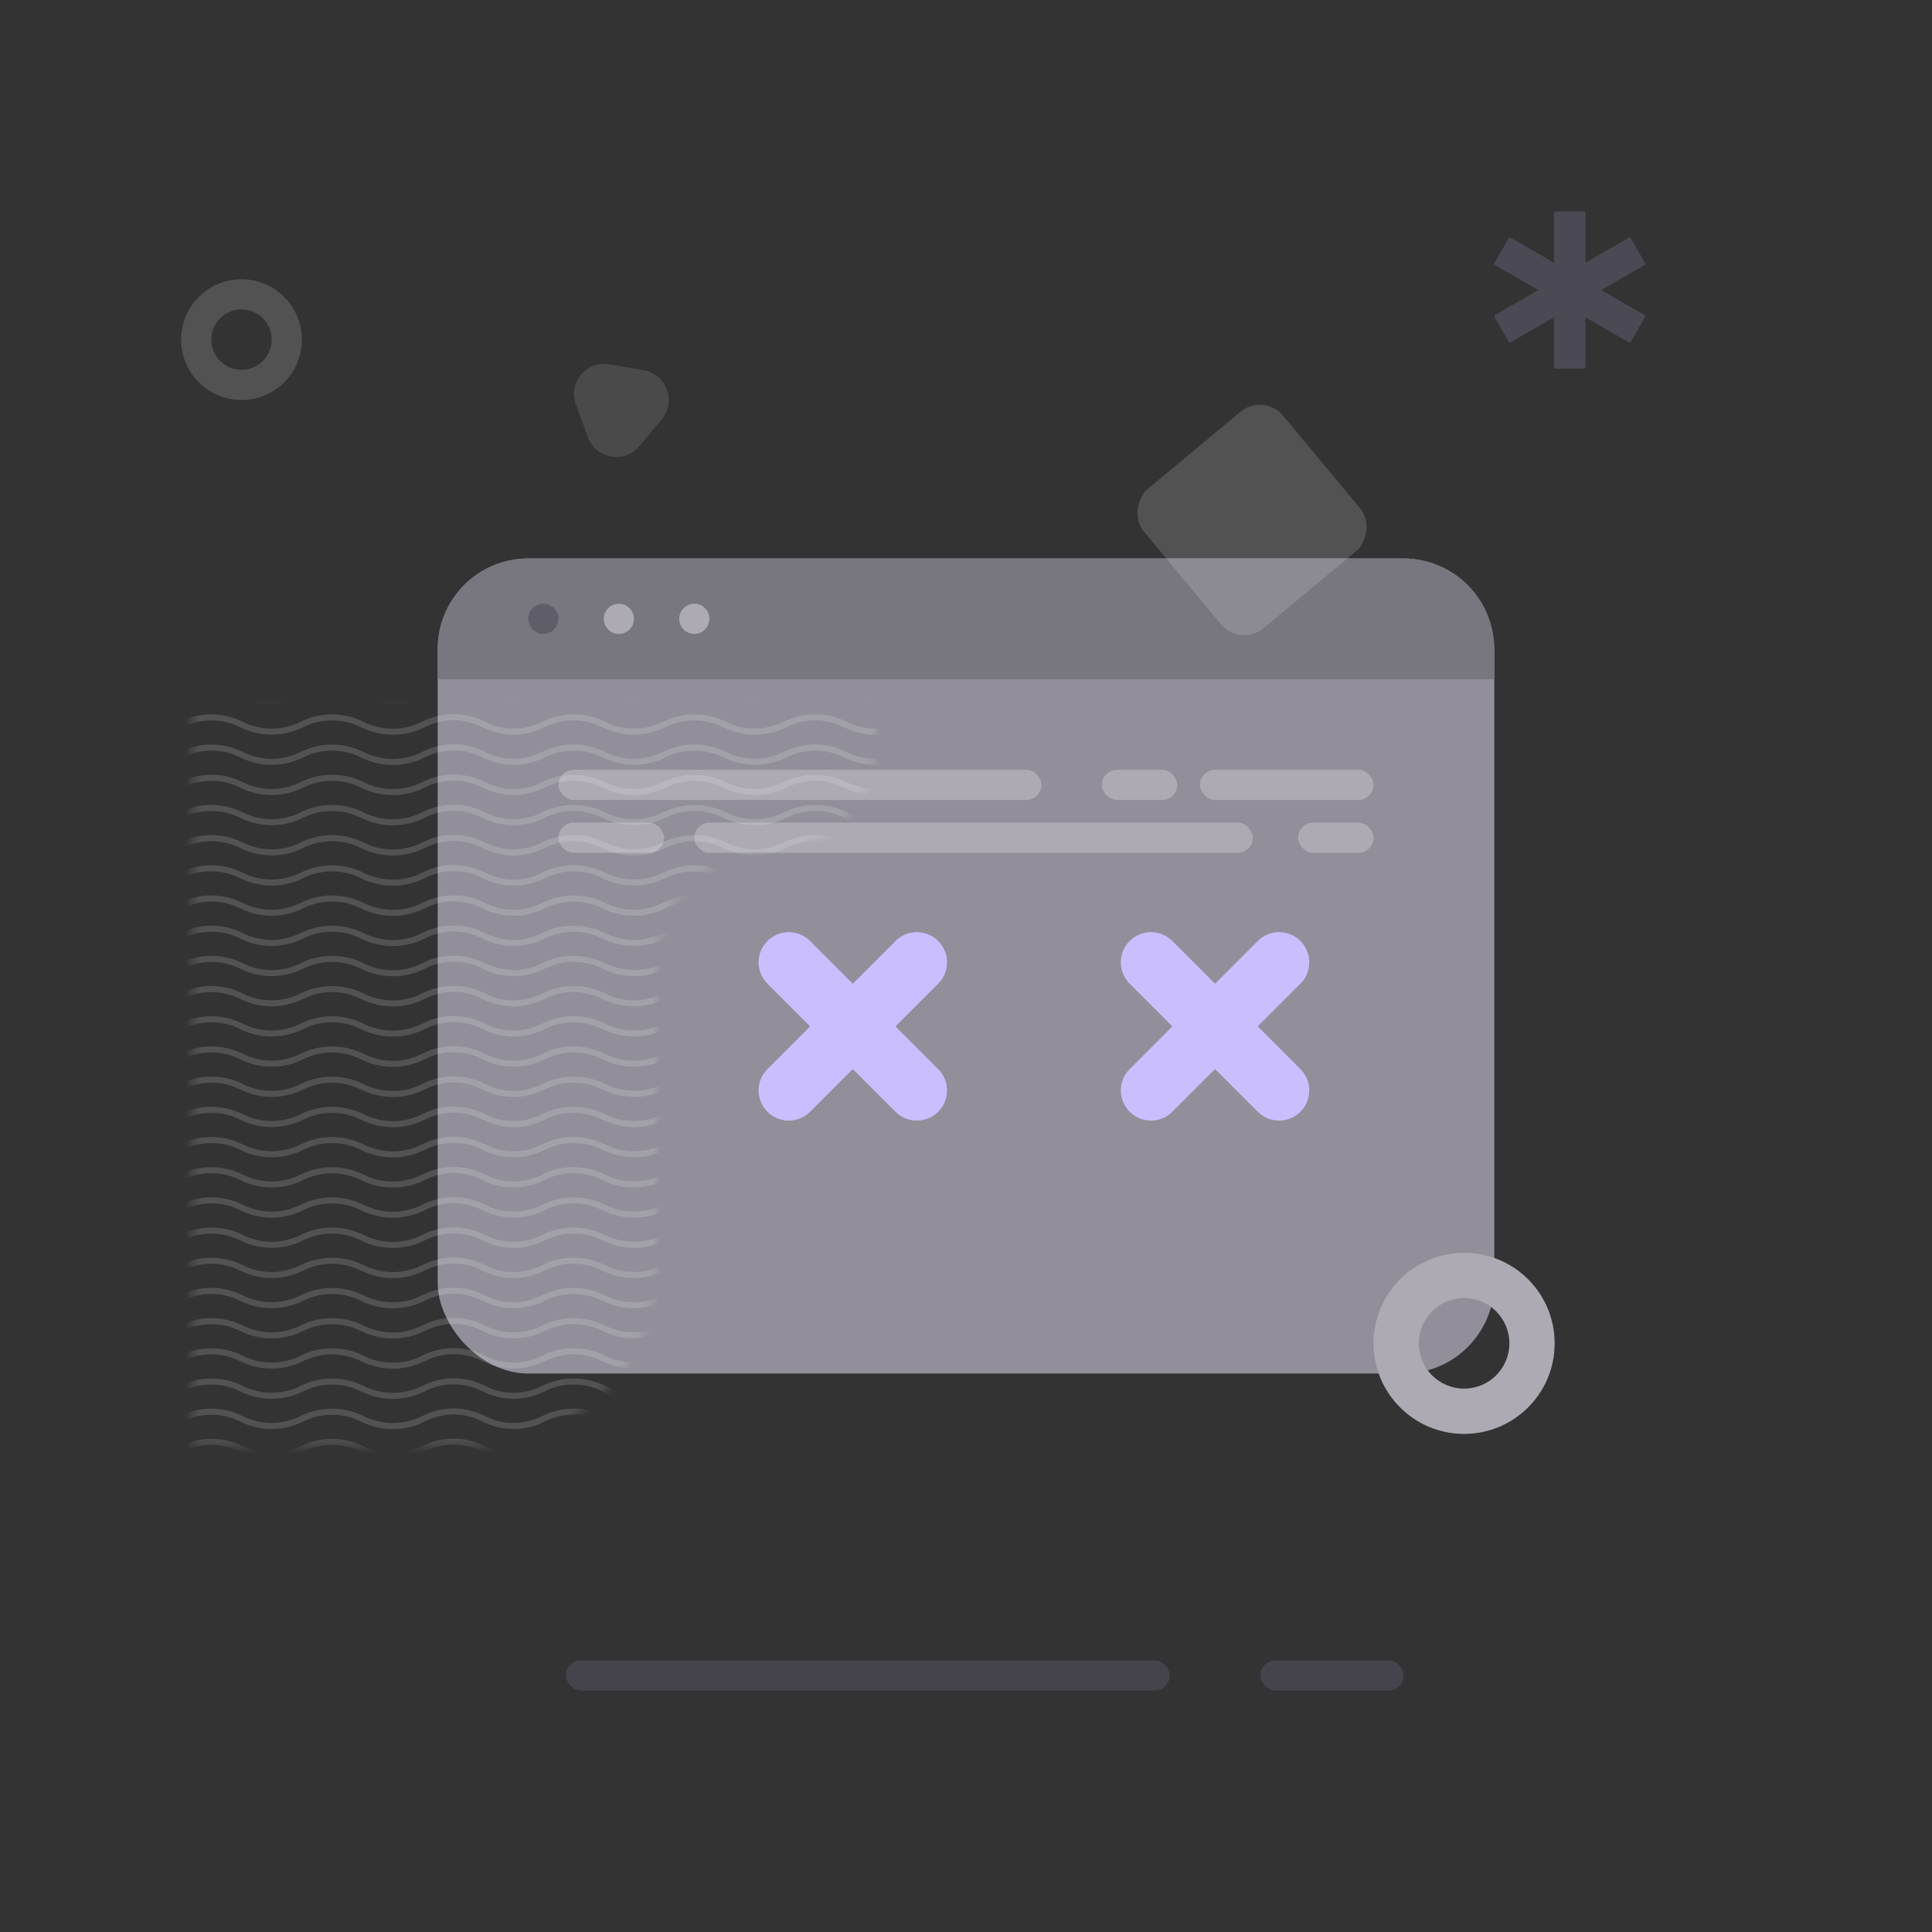 <svg width="256" height="256" viewBox="0 0 256 256" fill="none" xmlns="http://www.w3.org/2000/svg">
<rect x="0" y="0" width="256" height="256" fill="#333333" stroke="none"/>
<rect x="58" y="74" width="140" height="108" rx="12" fill="#928F9A"/>
<mask id="mask0_5321_35616" style="mask-type:alpha" maskUnits="userSpaceOnUse" x="58" y="74" width="140" height="108">
<rect x="58" y="74" width="140" height="108" rx="12.191" fill="#928F9A"/>
</mask>
<g mask="url(#mask0_5321_35616)">
</g>
<path d="M58 86C58 79.373 63.373 74 70 74H186C192.627 74 198 79.373 198 86V90H58V86Z" fill="#78767F"/>
<path fill-rule="evenodd" clip-rule="evenodd" d="M101.686 124.686C100.124 126.248 100.124 128.781 101.686 130.343L107.343 136L101.687 141.657C100.125 143.219 100.125 145.751 101.687 147.313C103.249 148.876 105.782 148.876 107.344 147.313L113 141.657L118.656 147.313C120.219 148.875 122.751 148.875 124.313 147.313C125.875 145.751 125.875 143.219 124.313 141.657L118.657 136L124.315 130.343C125.877 128.781 125.877 126.248 124.315 124.686C122.753 123.124 120.22 123.124 118.658 124.686L113 130.344L107.343 124.686C105.781 123.124 103.248 123.124 101.686 124.686Z" fill="#CABEFF"/>
<path fill-rule="evenodd" clip-rule="evenodd" d="M149.686 124.686C148.124 126.248 148.124 128.781 149.686 130.343L155.343 136L149.687 141.657C148.125 143.219 148.125 145.751 149.687 147.313C151.249 148.876 153.782 148.876 155.344 147.313L161 141.657L166.656 147.313C168.219 148.875 170.751 148.875 172.313 147.313C173.875 145.751 173.875 143.219 172.313 141.657L166.657 136L172.315 130.343C173.877 128.781 173.877 126.248 172.315 124.686C170.753 123.124 168.22 123.124 166.658 124.686L161 130.344L155.343 124.686C153.781 123.124 151.248 123.124 149.686 124.686Z" fill="#CABEFF"/>
<circle cx="72" cy="82" r="2" fill="#5F5D67"/>
<circle cx="82" cy="82" r="2" fill="#ADAAB4"/>
<circle cx="92" cy="82" r="2" fill="#ADAAB4"/>
<rect x="74" y="102" width="64" height="4" rx="2" fill="#ADAAB4"/>
<rect x="74" y="109" width="14" height="4" rx="2" fill="#ADAAB4"/>
<rect x="172" y="109" width="10" height="4" rx="2" fill="#ADAAB4"/>
<rect x="92" y="109" width="74" height="4" rx="2" fill="#ADAAB4"/>
<rect x="146" y="102" width="10" height="4" rx="2" fill="#ADAAB4"/>
<rect x="159" y="102" width="23" height="4" rx="2" fill="#ADAAB4"/>
<mask id="mask1_5321_35616" style="mask-type:alpha" maskUnits="userSpaceOnUse" x="25" y="93" width="92" height="99">
<path d="M116 98.5V94H25.5V191.5H63C76.255 191.5 87 180.755 87 167.5V127.5C87 119.492 93.492 113 101.5 113C109.508 113 116 106.508 116 98.5Z" fill="white" stroke="#F7F8F8" stroke-opacity="0.16" stroke-linecap="round" stroke-linejoin="round"/>
</mask>
<g mask="url(#mask1_5321_35616)">
<path d="M-4 90L1.52588e-05 92C2.518 93.259 5.482 93.259 8 92V92C10.518 90.741 13.482 90.741 16 92V92C18.518 93.259 21.482 93.259 24 92V92C26.518 90.741 29.482 90.741 32 92V92C34.518 93.259 37.482 93.259 40 92V92C42.518 90.741 45.495 90.748 48.013 92.007V92.007C50.518 93.259 53.476 93.281 55.994 92.055L56.304 91.904C58.765 90.706 61.646 90.736 64.081 91.987V91.987C66.545 93.252 69.463 93.268 71.94 92.03L72.027 91.987C74.528 90.736 77.485 90.743 79.986 91.993V91.993C82.504 93.252 85.485 93.258 88.003 91.999V91.999C90.518 90.741 93.511 90.751 96.029 92.003V92.003C98.54 93.251 101.522 93.26 104.028 92.004V92.004C106.542 90.743 109.504 90.742 112.019 92.001V92.001C114.532 93.259 117.491 93.259 120.004 92.001L124 90" stroke="#F7F8F8" stroke-opacity="0.16" stroke-width="0.8"/>
<path d="M-4 94L1.52588e-05 96C2.518 97.259 5.482 97.259 8 96V96C10.518 94.741 13.482 94.741 16 96V96C18.518 97.259 21.482 97.259 24 96V96C26.518 94.741 29.482 94.741 32 96V96C34.518 97.259 37.482 97.259 40 96V96C42.518 94.741 45.495 94.748 48.013 96.007V96.007C50.518 97.259 53.476 97.281 55.994 96.055L56.304 95.904C58.765 94.706 61.646 94.736 64.081 95.987V95.987C66.545 97.252 69.463 97.268 71.94 96.03L72.027 95.987C74.528 94.736 77.485 94.743 79.986 95.993V95.993C82.504 97.252 85.485 97.258 88.003 95.999V95.999C90.518 94.741 93.511 94.751 96.029 96.003V96.003C98.54 97.251 101.522 97.26 104.028 96.004V96.004C106.542 94.743 109.504 94.742 112.019 96.001V96.001C114.532 97.259 117.491 97.259 120.004 96.001L124 94" stroke="#F7F8F8" stroke-opacity="0.16" stroke-width="0.8"/>
<path d="M-4 98L1.52588e-05 100C2.518 101.259 5.482 101.259 8 100V100C10.518 98.741 13.482 98.741 16 100V100C18.518 101.259 21.482 101.259 24 100V100C26.518 98.741 29.482 98.741 32 100V100C34.518 101.259 37.482 101.259 40 100V100C42.518 98.741 45.495 98.748 48.013 100.007V100.007C50.518 101.259 53.476 101.281 55.994 100.055L56.304 99.904C58.765 98.706 61.646 98.736 64.081 99.987V99.987C66.545 101.253 69.463 101.268 71.94 100.03L72.027 99.987C74.528 98.736 77.485 98.743 79.986 99.993V99.993C82.504 101.252 85.485 101.258 88.003 99.999V99.999C90.518 98.741 93.511 98.751 96.029 100.003V100.003C98.54 101.251 101.522 101.26 104.028 100.004V100.004C106.542 98.743 109.504 98.742 112.019 100.001V100.001C114.532 101.259 117.491 101.259 120.004 100.001L124 98" stroke="#F7F8F8" stroke-opacity="0.16" stroke-width="0.8"/>
<path d="M-4 102L1.52588e-05 104C2.518 105.259 5.482 105.259 8 104V104C10.518 102.741 13.482 102.741 16 104V104C18.518 105.259 21.482 105.259 24 104V104C26.518 102.741 29.482 102.741 32 104V104C34.518 105.259 37.482 105.259 40 104V104C42.518 102.741 45.495 102.748 48.013 104.007V104.007C50.518 105.259 53.476 105.281 55.994 104.055L56.304 103.904C58.765 102.706 61.646 102.736 64.081 103.987V103.987C66.545 105.253 69.463 105.268 71.94 104.03L72.027 103.987C74.528 102.736 77.485 102.743 79.986 103.993V103.993C82.504 105.252 85.485 105.258 88.003 103.999V103.999C90.518 102.741 93.511 102.751 96.029 104.003V104.003C98.54 105.251 101.522 105.26 104.028 104.004V104.004C106.542 102.743 109.504 102.742 112.019 104.001V104.001C114.532 105.259 117.491 105.259 120.004 104.001L124 102" stroke="#F7F8F8" stroke-opacity="0.16" stroke-width="0.8"/>
<path d="M-4 106L1.52588e-05 108C2.518 109.259 5.482 109.259 8 108V108C10.518 106.741 13.482 106.741 16 108V108C18.518 109.259 21.482 109.259 24 108V108C26.518 106.741 29.482 106.741 32 108V108C34.518 109.259 37.482 109.259 40 108V108C42.518 106.741 45.495 106.748 48.013 108.007V108.007C50.518 109.259 53.476 109.281 55.994 108.055L56.304 107.904C58.765 106.706 61.646 106.736 64.081 107.987V107.987C66.545 109.253 69.463 109.268 71.94 108.03L72.027 107.987C74.528 106.736 77.485 106.743 79.986 107.993V107.993C82.504 109.252 85.485 109.258 88.003 107.999V107.999C90.518 106.741 93.511 106.751 96.029 108.003V108.003C98.54 109.251 101.522 109.26 104.028 108.004V108.004C106.542 106.743 109.504 106.742 112.019 108.001V108.001C114.532 109.259 117.491 109.259 120.004 108.001L124 106" stroke="#F7F8F8" stroke-opacity="0.16" stroke-width="0.8"/>
<path d="M-4 110L1.52588e-05 112C2.518 113.259 5.482 113.259 8 112V112C10.518 110.741 13.482 110.741 16 112V112C18.518 113.259 21.482 113.259 24 112V112C26.518 110.741 29.482 110.741 32 112V112C34.518 113.259 37.482 113.259 40 112V112C42.518 110.741 45.495 110.748 48.013 112.007V112.007C50.518 113.259 53.476 113.281 55.994 112.055L56.304 111.904C58.765 110.706 61.646 110.736 64.081 111.987V111.987C66.545 113.253 69.463 113.268 71.94 112.03L72.027 111.987C74.528 110.736 77.485 110.743 79.986 111.993V111.993C82.504 113.252 85.485 113.258 88.003 111.999V111.999C90.518 110.741 93.511 110.751 96.029 112.003V112.003C98.54 113.251 101.522 113.26 104.028 112.004V112.004C106.542 110.743 109.504 110.742 112.019 112.001V112.001C114.532 113.259 117.491 113.259 120.004 112.001L124 110" stroke="#F7F8F8" stroke-opacity="0.16" stroke-width="0.8"/>
<path d="M-4 114L1.52588e-05 116C2.518 117.259 5.482 117.259 8 116V116C10.518 114.741 13.482 114.741 16 116V116C18.518 117.259 21.482 117.259 24 116V116C26.518 114.741 29.482 114.741 32 116V116C34.518 117.259 37.482 117.259 40 116V116C42.518 114.741 45.495 114.748 48.013 116.007V116.007C50.518 117.259 53.476 117.281 55.994 116.055L56.304 115.904C58.765 114.706 61.646 114.736 64.081 115.987V115.987C66.545 117.253 69.463 117.268 71.94 116.03L72.027 115.987C74.528 114.736 77.485 114.743 79.986 115.993V115.993C82.504 117.252 85.485 117.258 88.003 115.999V115.999C90.518 114.741 93.511 114.751 96.029 116.003V116.003C98.54 117.251 101.522 117.26 104.028 116.004V116.004C106.542 114.743 109.504 114.742 112.019 116.001V116.001C114.532 117.259 117.491 117.259 120.004 116.001L124 114" stroke="#F7F8F8" stroke-opacity="0.16" stroke-width="0.8"/>
<path d="M-4 118L1.52588e-05 120C2.518 121.259 5.482 121.259 8 120V120C10.518 118.741 13.482 118.741 16 120V120C18.518 121.259 21.482 121.259 24 120V120C26.518 118.741 29.482 118.741 32 120V120C34.518 121.259 37.482 121.259 40 120V120C42.518 118.741 45.495 118.748 48.013 120.007V120.007C50.518 121.259 53.476 121.281 55.994 120.055L56.304 119.904C58.765 118.706 61.646 118.736 64.081 119.987V119.987C66.545 121.253 69.463 121.268 71.94 120.03L72.027 119.987C74.528 118.736 77.485 118.743 79.986 119.993V119.993C82.504 121.252 85.485 121.258 88.003 119.999V119.999C90.518 118.741 93.511 118.751 96.029 120.003V120.003C98.54 121.251 101.522 121.26 104.028 120.004V120.004C106.542 118.743 109.504 118.742 112.019 120.001V120.001C114.532 121.259 117.491 121.259 120.004 120.001L124 118" stroke="#F7F8F8" stroke-opacity="0.16" stroke-width="0.8"/>
<path d="M-4 122L1.52588e-05 124C2.518 125.259 5.482 125.259 8 124V124C10.518 122.741 13.482 122.741 16 124V124C18.518 125.259 21.482 125.259 24 124V124C26.518 122.741 29.482 122.741 32 124V124C34.518 125.259 37.482 125.259 40 124V124C42.518 122.741 45.495 122.748 48.013 124.007V124.007C50.518 125.259 53.476 125.281 55.994 124.055L56.304 123.904C58.765 122.706 61.646 122.736 64.081 123.987V123.987C66.545 125.253 69.463 125.268 71.94 124.03L72.027 123.987C74.528 122.736 77.485 122.743 79.986 123.993V123.993C82.504 125.252 85.485 125.258 88.003 123.999V123.999C90.518 122.741 93.511 122.751 96.029 124.003V124.003C98.54 125.251 101.522 125.26 104.028 124.004V124.004C106.542 122.743 109.504 122.742 112.019 124.001V124.001C114.532 125.259 117.491 125.259 120.004 124.001L124 122" stroke="#F7F8F8" stroke-opacity="0.16" stroke-width="0.8"/>
<path d="M-4 126L1.52588e-05 128C2.518 129.259 5.482 129.259 8 128V128C10.518 126.741 13.482 126.741 16 128V128C18.518 129.259 21.482 129.259 24 128V128C26.518 126.741 29.482 126.741 32 128V128C34.518 129.259 37.482 129.259 40 128V128C42.518 126.741 45.495 126.748 48.013 128.007V128.007C50.518 129.259 53.476 129.281 55.994 128.055L56.304 127.904C58.765 126.706 61.646 126.736 64.081 127.987V127.987C66.545 129.253 69.463 129.268 71.94 128.03L72.027 127.987C74.528 126.736 77.485 126.743 79.986 127.993V127.993C82.504 129.252 85.485 129.258 88.003 127.999V127.999C90.518 126.741 93.511 126.751 96.029 128.003V128.003C98.54 129.251 101.522 129.26 104.028 128.004V128.004C106.542 126.743 109.504 126.742 112.019 128.001V128.001C114.532 129.259 117.491 129.259 120.004 128.001L124 126" stroke="#F7F8F8" stroke-opacity="0.16" stroke-width="0.8"/>
<path d="M-4 130L1.52588e-05 132C2.518 133.259 5.482 133.259 8 132V132C10.518 130.741 13.482 130.741 16 132V132C18.518 133.259 21.482 133.259 24 132V132C26.518 130.741 29.482 130.741 32 132V132C34.518 133.259 37.482 133.259 40 132V132C42.518 130.741 45.495 130.748 48.013 132.007V132.007C50.518 133.259 53.476 133.281 55.994 132.055L56.304 131.904C58.765 130.706 61.646 130.736 64.081 131.987V131.987C66.545 133.253 69.463 133.268 71.94 132.03L72.027 131.987C74.528 130.736 77.485 130.743 79.986 131.993V131.993C82.504 133.252 85.485 133.258 88.003 131.999V131.999C90.518 130.741 93.511 130.751 96.029 132.003V132.003C98.54 133.251 101.522 133.26 104.028 132.004V132.004C106.542 130.743 109.504 130.742 112.019 132.001V132.001C114.532 133.259 117.491 133.259 120.004 132.001L124 130" stroke="#F7F8F8" stroke-opacity="0.16" stroke-width="0.8"/>
<path d="M-4 134L1.52588e-05 136C2.518 137.259 5.482 137.259 8 136V136C10.518 134.741 13.482 134.741 16 136V136C18.518 137.259 21.482 137.259 24 136V136C26.518 134.741 29.482 134.741 32 136V136C34.518 137.259 37.482 137.259 40 136V136C42.518 134.741 45.495 134.748 48.013 136.007V136.007C50.518 137.259 53.476 137.281 55.994 136.055L56.304 135.904C58.765 134.706 61.646 134.736 64.081 135.987V135.987C66.545 137.253 69.463 137.268 71.94 136.03L72.027 135.987C74.528 134.736 77.485 134.743 79.986 135.993V135.993C82.504 137.252 85.485 137.258 88.003 135.999V135.999C90.518 134.741 93.511 134.751 96.029 136.003V136.003C98.54 137.251 101.522 137.26 104.028 136.004V136.004C106.542 134.743 109.504 134.742 112.019 136.001V136.001C114.532 137.259 117.491 137.259 120.004 136.001L124 134" stroke="#F7F8F8" stroke-opacity="0.16" stroke-width="0.8"/>
<path d="M-4 138L1.52588e-05 140C2.518 141.259 5.482 141.259 8 140V140C10.518 138.741 13.482 138.741 16 140V140C18.518 141.259 21.482 141.259 24 140V140C26.518 138.741 29.482 138.741 32 140V140C34.518 141.259 37.482 141.259 40 140V140C42.518 138.741 45.495 138.748 48.013 140.007V140.007C50.518 141.259 53.476 141.281 55.994 140.055L56.304 139.904C58.765 138.706 61.646 138.736 64.081 139.987V139.987C66.545 141.253 69.463 141.268 71.94 140.03L72.027 139.987C74.528 138.736 77.485 138.743 79.986 139.993V139.993C82.504 141.252 85.485 141.258 88.003 139.999V139.999C90.518 138.741 93.511 138.751 96.029 140.003V140.003C98.54 141.251 101.522 141.26 104.028 140.004V140.004C106.542 138.743 109.504 138.742 112.019 140.001V140.001C114.532 141.259 117.491 141.259 120.004 140.001L124 138" stroke="#F7F8F8" stroke-opacity="0.16" stroke-width="0.8"/>
<path d="M-4 142L1.52588e-05 144C2.518 145.259 5.482 145.259 8 144V144C10.518 142.741 13.482 142.741 16 144V144C18.518 145.259 21.482 145.259 24 144V144C26.518 142.741 29.482 142.741 32 144V144C34.518 145.259 37.482 145.259 40 144V144C42.518 142.741 45.495 142.748 48.013 144.007V144.007C50.518 145.259 53.476 145.281 55.994 144.055L56.304 143.904C58.765 142.706 61.646 142.736 64.081 143.987V143.987C66.545 145.253 69.463 145.268 71.94 144.03L72.027 143.987C74.528 142.736 77.485 142.743 79.986 143.993V143.993C82.504 145.252 85.485 145.258 88.003 143.999V143.999C90.518 142.741 93.511 142.751 96.029 144.003V144.003C98.54 145.251 101.522 145.26 104.028 144.004V144.004C106.542 142.743 109.504 142.742 112.019 144.001V144.001C114.532 145.259 117.491 145.259 120.004 144.001L124 142" stroke="#F7F8F8" stroke-opacity="0.16" stroke-width="0.8"/>
<path d="M-4 146L1.52588e-05 148C2.518 149.259 5.482 149.259 8 148V148C10.518 146.741 13.482 146.741 16 148V148C18.518 149.259 21.482 149.259 24 148V148C26.518 146.741 29.482 146.741 32 148V148C34.518 149.259 37.482 149.259 40 148V148C42.518 146.741 45.495 146.748 48.013 148.007V148.007C50.518 149.259 53.476 149.281 55.994 148.055L56.304 147.904C58.765 146.706 61.646 146.736 64.081 147.987V147.987C66.545 149.253 69.463 149.268 71.94 148.03L72.027 147.987C74.528 146.736 77.485 146.743 79.986 147.993V147.993C82.504 149.252 85.485 149.258 88.003 147.999V147.999C90.518 146.741 93.511 146.751 96.029 148.003V148.003C98.54 149.251 101.522 149.26 104.028 148.004V148.004C106.542 146.743 109.504 146.742 112.019 148.001V148.001C114.532 149.259 117.491 149.259 120.004 148.001L124 146" stroke="#F7F8F8" stroke-opacity="0.16" stroke-width="0.8"/>
<path d="M-4 150L1.52588e-05 152C2.518 153.259 5.482 153.259 8 152V152C10.518 150.741 13.482 150.741 16 152V152C18.518 153.259 21.482 153.259 24 152V152C26.518 150.741 29.482 150.741 32 152V152C34.518 153.259 37.482 153.259 40 152V152C42.518 150.741 45.495 150.748 48.013 152.007V152.007C50.518 153.259 53.476 153.281 55.994 152.055L56.304 151.904C58.765 150.706 61.646 150.736 64.081 151.987V151.987C66.545 153.253 69.463 153.268 71.94 152.03L72.027 151.987C74.528 150.736 77.485 150.743 79.986 151.993V151.993C82.504 153.252 85.485 153.258 88.003 151.999V151.999C90.518 150.741 93.511 150.751 96.029 152.003V152.003C98.54 153.251 101.522 153.26 104.028 152.004V152.004C106.542 150.743 109.504 150.742 112.019 152.001V152.001C114.532 153.259 117.491 153.259 120.004 152.001L124 150" stroke="#F7F8F8" stroke-opacity="0.16" stroke-width="0.8"/>
<path d="M-4 154L1.52588e-05 156C2.518 157.259 5.482 157.259 8 156V156C10.518 154.741 13.482 154.741 16 156V156C18.518 157.259 21.482 157.259 24 156V156C26.518 154.741 29.482 154.741 32 156V156C34.518 157.259 37.482 157.259 40 156V156C42.518 154.741 45.495 154.748 48.013 156.007V156.007C50.518 157.259 53.476 157.281 55.994 156.055L56.304 155.904C58.765 154.706 61.646 154.736 64.081 155.987V155.987C66.545 157.253 69.463 157.268 71.94 156.03L72.027 155.987C74.528 154.736 77.485 154.743 79.986 155.993V155.993C82.504 157.252 85.485 157.258 88.003 155.999V155.999C90.518 154.741 93.511 154.751 96.029 156.003V156.003C98.54 157.251 101.522 157.26 104.028 156.004V156.004C106.542 154.743 109.504 154.742 112.019 156.001V156.001C114.532 157.259 117.491 157.259 120.004 156.001L124 154" stroke="#F7F8F8" stroke-opacity="0.16" stroke-width="0.8"/>
<path d="M-4 158L1.52588e-05 160C2.518 161.259 5.482 161.259 8 160V160C10.518 158.741 13.482 158.741 16 160V160C18.518 161.259 21.482 161.259 24 160V160C26.518 158.741 29.482 158.741 32 160V160C34.518 161.259 37.482 161.259 40 160V160C42.518 158.741 45.495 158.748 48.013 160.007V160.007C50.518 161.259 53.476 161.281 55.994 160.055L56.304 159.904C58.765 158.706 61.646 158.736 64.081 159.987V159.987C66.545 161.253 69.463 161.268 71.94 160.03L72.027 159.987C74.528 158.736 77.485 158.743 79.986 159.993V159.993C82.504 161.252 85.485 161.258 88.003 159.999V159.999C90.518 158.741 93.511 158.751 96.029 160.003V160.003C98.54 161.251 101.522 161.26 104.028 160.004V160.004C106.542 158.743 109.504 158.742 112.019 160.001V160.001C114.532 161.259 117.491 161.259 120.004 160.001L124 158" stroke="#F7F8F8" stroke-opacity="0.16" stroke-width="0.8"/>
<path d="M-4 162L1.52588e-05 164C2.518 165.259 5.482 165.259 8 164V164C10.518 162.741 13.482 162.741 16 164V164C18.518 165.259 21.482 165.259 24 164V164C26.518 162.741 29.482 162.741 32 164V164C34.518 165.259 37.482 165.259 40 164V164C42.518 162.741 45.495 162.748 48.013 164.007V164.007C50.518 165.259 53.476 165.281 55.994 164.055L56.304 163.904C58.765 162.706 61.646 162.736 64.081 163.987V163.987C66.545 165.253 69.463 165.268 71.94 164.03L72.027 163.987C74.528 162.736 77.485 162.743 79.986 163.993V163.993C82.504 165.252 85.485 165.258 88.003 163.999V163.999C90.518 162.741 93.511 162.751 96.029 164.003V164.003C98.54 165.251 101.522 165.26 104.028 164.004V164.004C106.542 162.743 109.504 162.742 112.019 164.001V164.001C114.532 165.259 117.491 165.259 120.004 164.001L124 162" stroke="#F7F8F8" stroke-opacity="0.16" stroke-width="0.8"/>
<path d="M-4 166L1.52588e-05 168C2.518 169.259 5.482 169.259 8 168V168C10.518 166.741 13.482 166.741 16 168V168C18.518 169.259 21.482 169.259 24 168V168C26.518 166.741 29.482 166.741 32 168V168C34.518 169.259 37.482 169.259 40 168V168C42.518 166.741 45.495 166.748 48.013 168.007V168.007C50.518 169.259 53.476 169.281 55.994 168.055L56.304 167.904C58.765 166.706 61.646 166.736 64.081 167.987V167.987C66.545 169.253 69.463 169.268 71.94 168.03L72.027 167.987C74.528 166.736 77.485 166.743 79.986 167.993V167.993C82.504 169.252 85.485 169.258 88.003 167.999V167.999C90.518 166.741 93.511 166.751 96.029 168.003V168.003C98.54 169.251 101.522 169.26 104.028 168.004V168.004C106.542 166.743 109.504 166.742 112.019 168.001V168.001C114.532 169.259 117.491 169.259 120.004 168.001L124 166" stroke="#F7F8F8" stroke-opacity="0.16" stroke-width="0.8"/>
<path d="M-4 170L1.52588e-05 172C2.518 173.259 5.482 173.259 8 172V172C10.518 170.741 13.482 170.741 16 172V172C18.518 173.259 21.482 173.259 24 172V172C26.518 170.741 29.482 170.741 32 172V172C34.518 173.259 37.482 173.259 40 172V172C42.518 170.741 45.495 170.748 48.013 172.007V172.007C50.518 173.259 53.476 173.281 55.994 172.055L56.304 171.904C58.765 170.706 61.646 170.736 64.081 171.987V171.987C66.545 173.253 69.463 173.268 71.94 172.03L72.027 171.987C74.528 170.736 77.485 170.743 79.986 171.993V171.993C82.504 173.252 85.485 173.258 88.003 171.999V171.999C90.518 170.741 93.511 170.751 96.029 172.003V172.003C98.54 173.251 101.522 173.26 104.028 172.004V172.004C106.542 170.743 109.504 170.742 112.019 172.001V172.001C114.532 173.259 117.491 173.259 120.004 172.001L124 170" stroke="#F7F8F8" stroke-opacity="0.16" stroke-width="0.8"/>
<path d="M-4 174L1.52588e-05 176C2.518 177.259 5.482 177.259 8 176V176C10.518 174.741 13.482 174.741 16 176V176C18.518 177.259 21.482 177.259 24 176V176C26.518 174.741 29.482 174.741 32 176V176C34.518 177.259 37.482 177.259 40 176V176C42.518 174.741 45.495 174.748 48.013 176.007V176.007C50.518 177.259 53.476 177.281 55.994 176.055L56.304 175.904C58.765 174.706 61.646 174.736 64.081 175.987V175.987C66.545 177.253 69.463 177.268 71.94 176.03L72.027 175.987C74.528 174.736 77.485 174.743 79.986 175.993V175.993C82.504 177.252 85.485 177.258 88.003 175.999V175.999C90.518 174.741 93.511 174.751 96.029 176.003V176.003C98.54 177.251 101.522 177.26 104.028 176.004V176.004C106.542 174.743 109.504 174.742 112.019 176.001V176.001C114.532 177.259 117.491 177.259 120.004 176.001L124 174" stroke="#F7F8F8" stroke-opacity="0.16" stroke-width="0.8"/>
<path d="M-4 178L1.52588e-05 180C2.518 181.259 5.482 181.259 8 180V180C10.518 178.741 13.482 178.741 16 180V180C18.518 181.259 21.482 181.259 24 180V180C26.518 178.741 29.482 178.741 32 180V180C34.518 181.259 37.482 181.259 40 180V180C42.518 178.741 45.495 178.748 48.013 180.007V180.007C50.518 181.259 53.476 181.281 55.994 180.055L56.304 179.904C58.765 178.706 61.646 178.736 64.081 179.987V179.987C66.545 181.253 69.463 181.268 71.94 180.03L72.027 179.987C74.528 178.736 77.485 178.743 79.986 179.993V179.993C82.504 181.252 85.485 181.258 88.003 179.999V179.999C90.518 178.741 93.511 178.751 96.029 180.003V180.003C98.54 181.251 101.522 181.26 104.028 180.004V180.004C106.542 178.743 109.504 178.742 112.019 180.001V180.001C114.532 181.259 117.491 181.259 120.004 180.001L124 178" stroke="#F7F8F8" stroke-opacity="0.16" stroke-width="0.8"/>
<path d="M-4 182L1.52588e-05 184C2.518 185.259 5.482 185.259 8 184V184C10.518 182.741 13.482 182.741 16 184V184C18.518 185.259 21.482 185.259 24 184V184C26.518 182.741 29.482 182.741 32 184V184C34.518 185.259 37.482 185.259 40 184V184C42.518 182.741 45.495 182.748 48.013 184.007V184.007C50.518 185.259 53.476 185.281 55.994 184.055L56.304 183.904C58.765 182.706 61.646 182.736 64.081 183.987V183.987C66.545 185.253 69.463 185.268 71.94 184.03L72.027 183.987C74.528 182.736 77.485 182.743 79.986 183.993V183.993C82.504 185.252 85.485 185.258 88.003 183.999V183.999C90.518 182.741 93.511 182.751 96.029 184.003V184.003C98.54 185.251 101.522 185.26 104.028 184.004V184.004C106.542 182.743 109.504 182.742 112.019 184.001V184.001C114.532 185.259 117.491 185.259 120.004 184.001L124 182" stroke="#F7F8F8" stroke-opacity="0.16" stroke-width="0.8"/>
<path d="M-4 186L1.52588e-05 188C2.518 189.259 5.482 189.259 8 188V188C10.518 186.741 13.482 186.741 16 188V188C18.518 189.259 21.482 189.259 24 188V188C26.518 186.741 29.482 186.741 32 188V188C34.518 189.259 37.482 189.259 40 188V188C42.518 186.741 45.495 186.748 48.013 188.007V188.007C50.518 189.259 53.476 189.281 55.994 188.055L56.304 187.904C58.765 186.706 61.646 186.736 64.081 187.987V187.987C66.545 189.253 69.463 189.268 71.94 188.03L72.027 187.987C74.528 186.736 77.485 186.743 79.986 187.993V187.993C82.504 189.252 85.485 189.258 88.003 187.999V187.999C90.518 186.741 93.511 186.751 96.029 188.003V188.003C98.54 189.251 101.522 189.26 104.028 188.004V188.004C106.542 186.743 109.504 186.742 112.019 188.001V188.001C114.532 189.259 117.491 189.259 120.004 188.001L124 186" stroke="#F7F8F8" stroke-opacity="0.16" stroke-width="0.8"/>
<path d="M-4 190L1.52588e-05 192C2.518 193.259 5.482 193.259 8 192V192C10.518 190.741 13.482 190.741 16 192V192C18.518 193.259 21.482 193.259 24 192V192C26.518 190.741 29.482 190.741 32 192V192C34.518 193.259 37.482 193.259 40 192V192C42.518 190.741 45.495 190.748 48.013 192.007V192.007C50.518 193.259 53.476 193.281 55.994 192.055L56.304 191.904C58.765 190.706 61.646 190.736 64.081 191.987V191.987C66.545 193.253 69.463 193.268 71.94 192.03L72.027 191.987C74.528 190.736 77.485 190.743 79.986 191.993V191.993C82.504 193.252 85.485 193.258 88.003 191.999V191.999C90.518 190.741 93.511 190.751 96.029 192.003V192.003C98.54 193.251 101.522 193.26 104.028 192.004V192.004C106.542 190.743 109.504 190.742 112.019 192.001V192.001C114.532 193.259 117.491 193.259 120.004 192.001L124 190" stroke="#F7F8F8" stroke-opacity="0.16" stroke-width="0.8"/>
</g>
<rect x="167.453" y="52" width="24" height="24" rx="4" transform="rotate(50.249 167.453 52)" fill="#F7F8F8" fill-opacity="0.16"/>
<path fill-rule="evenodd" clip-rule="evenodd" d="M205.914 28.209C205.914 28.093 206.008 28 206.123 28H209.878C209.993 28 210.087 28.093 210.087 28.209V34.817L215.81 31.513C215.91 31.455 216.037 31.49 216.095 31.589L217.972 34.841C218.03 34.941 217.996 35.069 217.896 35.126L212.172 38.431L217.896 41.735C217.995 41.793 218.03 41.92 217.972 42.02L216.094 45.272C216.037 45.372 215.909 45.406 215.81 45.348L210.087 42.044V48.653C210.087 48.768 209.993 48.861 209.878 48.861H206.123C206.008 48.861 205.914 48.768 205.914 48.653V42.044L200.191 45.348C200.091 45.406 199.963 45.372 199.906 45.272L198.028 42.02C197.971 41.92 198.005 41.793 198.105 41.735L203.828 38.431L198.104 35.126C198.005 35.069 197.97 34.941 198.028 34.841L199.906 31.589C199.963 31.49 200.091 31.455 200.19 31.513L205.914 34.818V28.209Z" fill="#CABEFF" fill-opacity="0.16"/>
<path fill-rule="evenodd" clip-rule="evenodd" d="M32 53C36.418 53 40 49.418 40 45C40 40.582 36.418 37 32 37C27.582 37 24 40.582 24 45C24 49.418 27.582 53 32 53ZM32 49C34.209 49 36 47.209 36 45C36 42.791 34.209 41 32 41C29.791 41 28 42.791 28 45C28 47.209 29.791 49 32 49Z" fill="#F7F8F8" fill-opacity="0.16"/>
<path fill-rule="evenodd" clip-rule="evenodd" d="M194 190C200.627 190 206 184.627 206 178C206 171.373 200.627 166 194 166C187.373 166 182 171.373 182 178C182 184.627 187.373 190 194 190ZM194 184C197.314 184 200 181.314 200 178C200 174.686 197.314 172 194 172C190.686 172 188 174.686 188 178C188 181.314 190.686 184 194 184Z" fill="#ADAAB4"/>
<path d="M76.305 53.602C75.239 50.713 77.7 47.754 80.735 48.275L85.287 49.058C88.322 49.579 89.654 53.19 87.685 55.558L84.732 59.109C82.763 61.476 78.969 60.824 77.903 57.935L76.305 53.602Z" fill="#F7F8F8" fill-opacity="0.12"/>
<rect x="75" y="220" width="80" height="4" rx="2" fill="#CABEFF" fill-opacity="0.12"/>
<rect x="167" y="220" width="19" height="4" rx="2" fill="#CABEFF" fill-opacity="0.12"/>
</svg>
